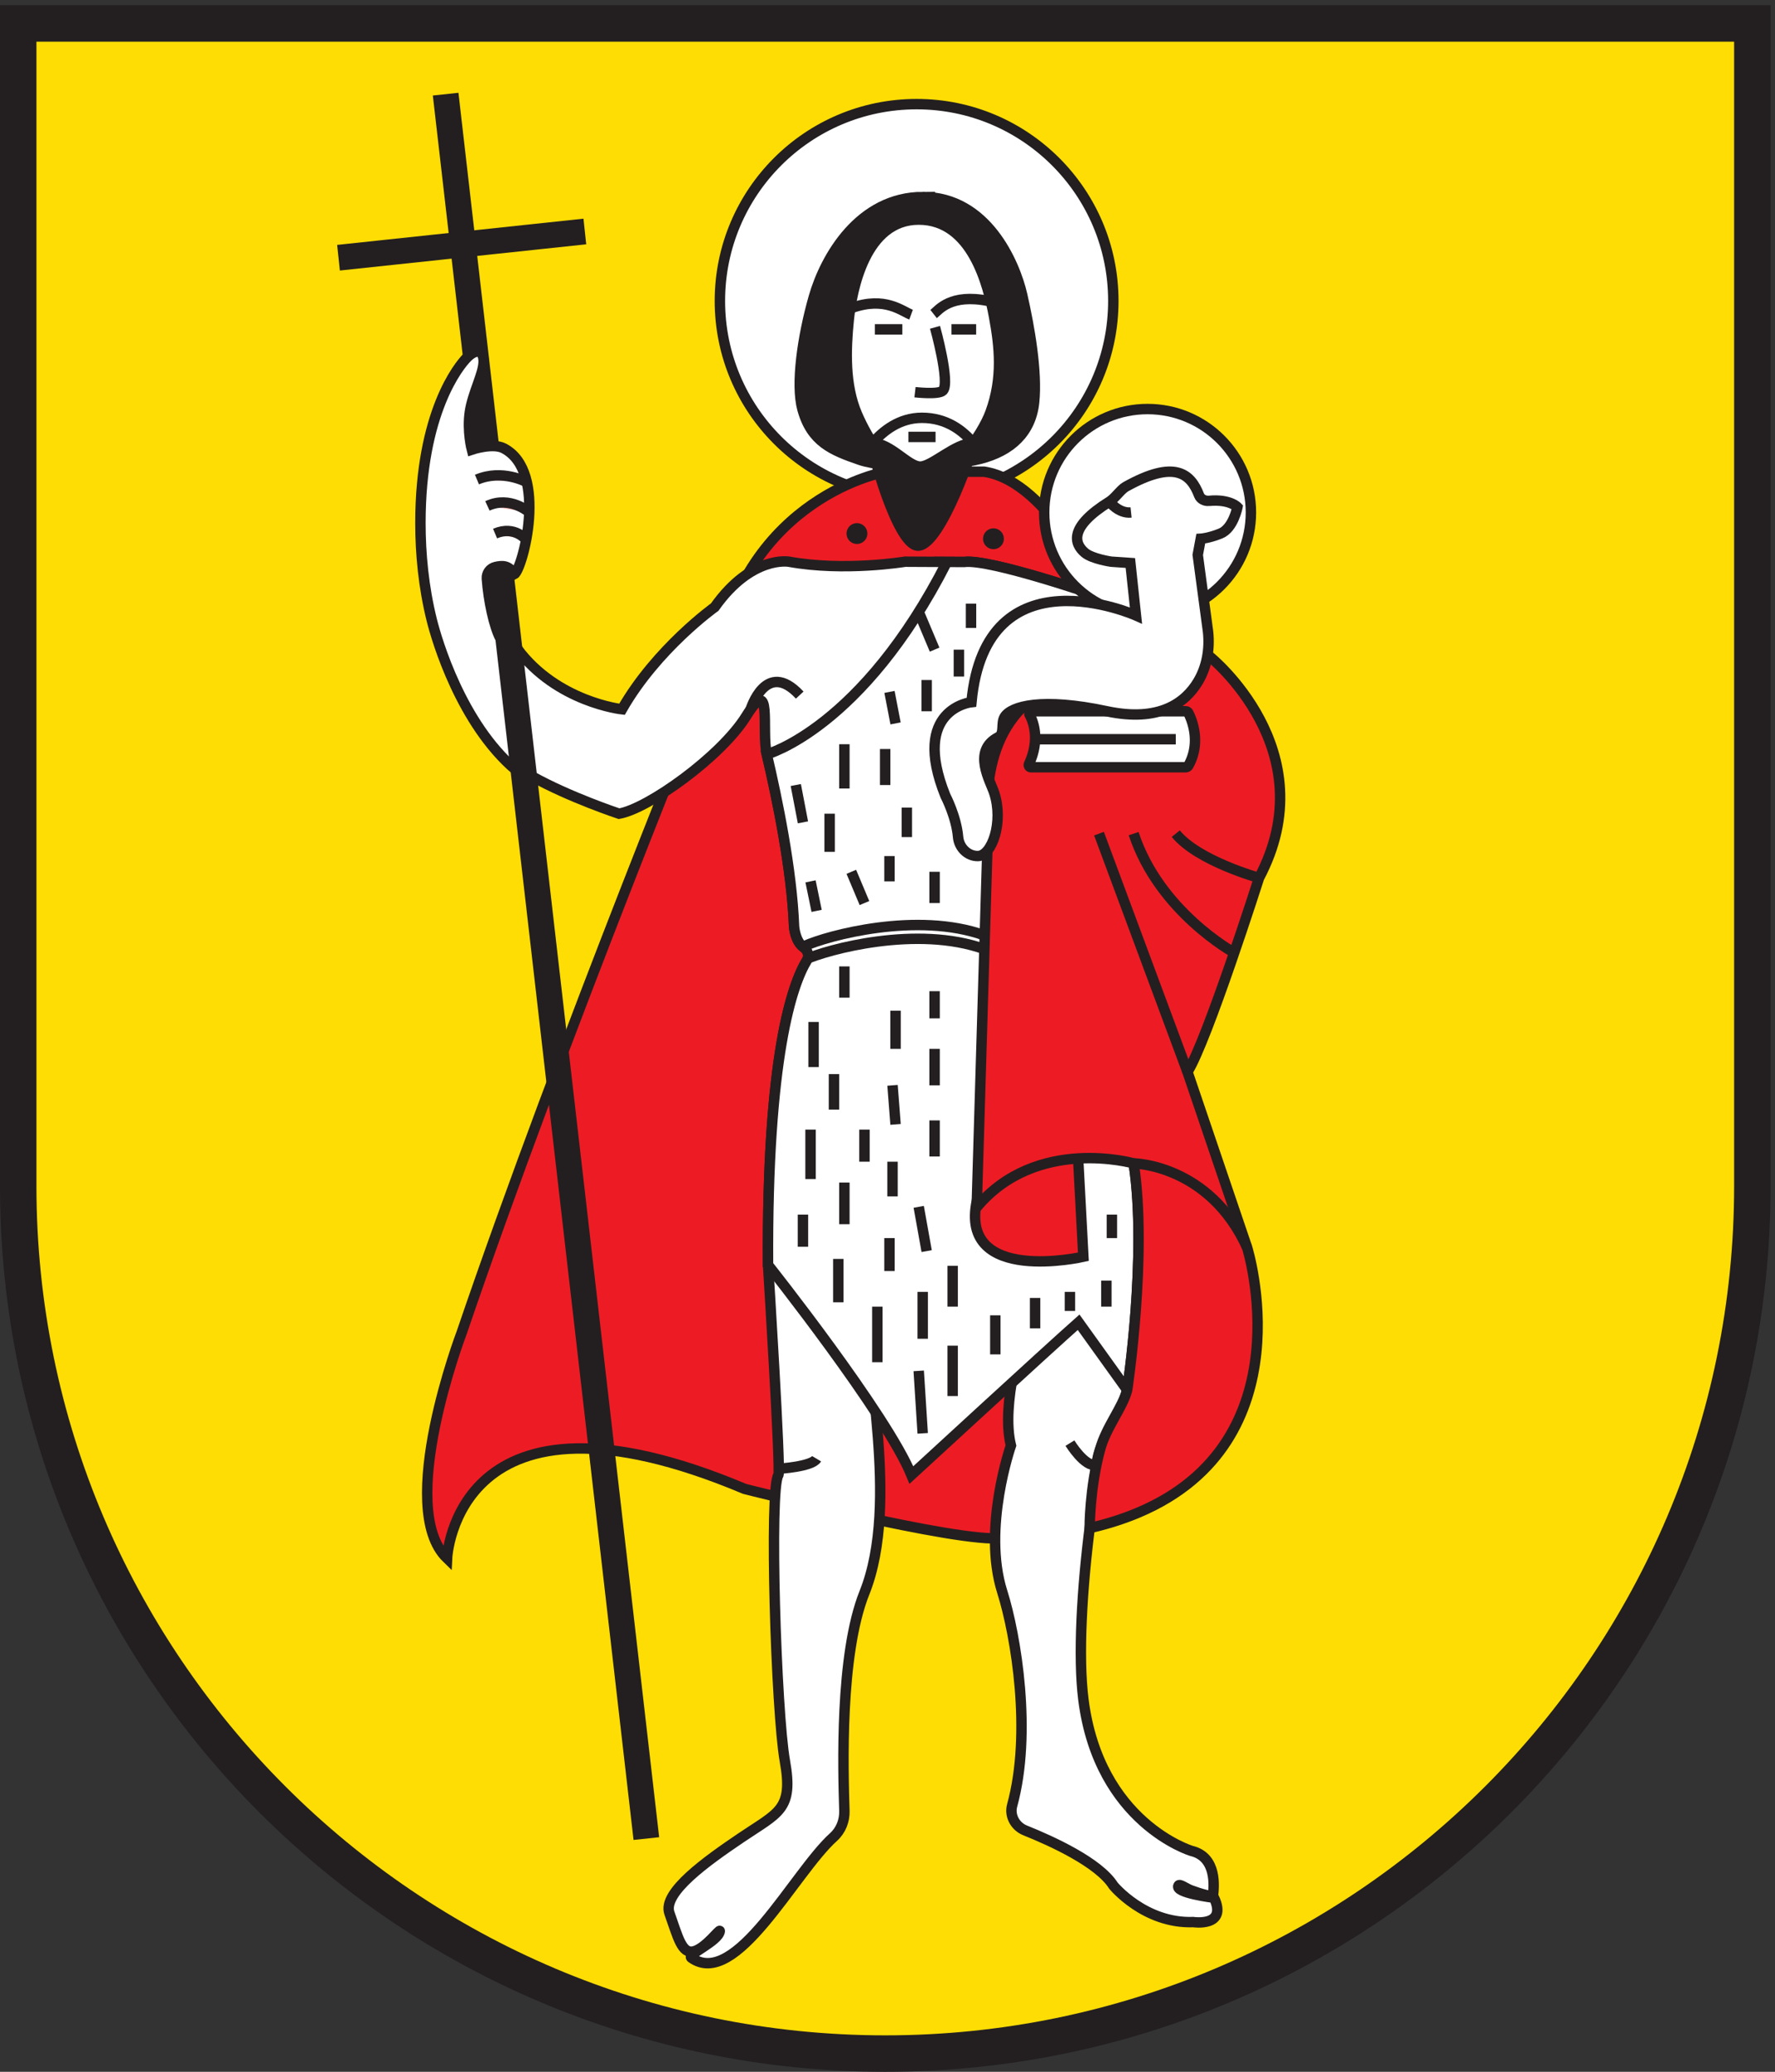 <svg xmlns="http://www.w3.org/2000/svg" height="264.573" width="226.773" xml:space="preserve"><rect width="100%" height="100%" fill="#333333" stroke="none"/><path style="fill:#fddd04;fill-opacity:1;fill-rule:evenodd;stroke:none" d="M850.391 17.5C391.137 17.5 17.5 391.129 17.5 850.391V1966.75h1665.79V850.391c0-459.262-373.63-832.891-832.899-832.891" transform="matrix(.133 0 0 -.133 0 264.573)"/><path style="fill:#231f20;fill-opacity:1;fill-rule:nonzero;stroke:none" d="M1700.79 1984.25H0V850.391C0 380.73 380.734 0 850.395 0c469.655 0 850.395 380.73 850.395 850.391V1984.25zm-35-35V850.391C1665.79 400.781 1300 35 850.395 35 400.785 35 35 400.781 35 850.391V1949.25h1630.79" transform="matrix(.133 0 0 -.133 0 264.573)"/><path style="fill:#fff;fill-opacity:1;fill-rule:nonzero;stroke:none" d="M1069.46 1700.31c0-104.36-84.601-188.97-188.964-188.97s-188.969 84.61-188.969 188.97 84.606 188.97 188.969 188.97 188.964-84.61 188.964-188.97" transform="matrix(.133 0 0 -.133 0 264.573)"/><path style="fill:none;stroke:#231f20;stroke-width:10;stroke-linecap:butt;stroke-linejoin:miter;stroke-miterlimit:10;stroke-dasharray:none;stroke-opacity:1" d="M1069.46 1700.31c0-104.36-84.601-188.97-188.964-188.97s-188.969 84.61-188.969 188.97 84.606 188.97 188.969 188.97 188.964-84.61 188.964-188.97z" transform="matrix(.133 0 0 -.133 0 264.573)"/><path style="fill:#ed1c24;fill-opacity:1;fill-rule:nonzero;stroke:none" d="M851.105 1536.34s-134.402-22.58-163.332-183.33c0 0-148.636-362.799-244.285-643.33 0 0-64.047-168.34-14.047-216.668 0 0 8.364 183.328 285.848 66.668 0 0 206.797-52.571 247.141-47.121 40.34 5.453 0 0 0 0l40.34 5.453 52.92 898.678s-45.81 109.65-110.194 119.65h-94.391" transform="matrix(.133 0 0 -.133 0 264.573)"/><path style="fill:none;stroke:#231f20;stroke-width:10;stroke-linecap:butt;stroke-linejoin:miter;stroke-miterlimit:10;stroke-dasharray:none;stroke-opacity:1" d="M851.105 1536.34s-134.402-22.58-163.332-183.33c0 0-148.636-362.799-244.285-643.33 0 0-64.047-168.34-14.047-216.668 0 0 8.364 183.328 285.848 66.668 0 0 206.797-52.571 247.141-47.121 40.34 5.453 0 0 0 0l40.34 5.453 52.92 898.678s-45.81 109.65-110.194 119.65z" transform="matrix(.133 0 0 -.133 0 264.573)"/><path style="fill:none;stroke:#231f20;stroke-width:10;stroke-linecap:butt;stroke-linejoin:miter;stroke-miterlimit:10;stroke-dasharray:none;stroke-opacity:1" d="M828.191 1476.97a5.001 5.001 0 1 0-5 5c2.758 0 5-2.24 5-5zM959.316 1471.97a5 5 0 1 0-10.001.001 5 5 0 0 0 10.001-.001z" transform="matrix(.133 0 0 -.133 0 264.573)"/><path style="fill:#231f20;fill-opacity:1;fill-rule:nonzero;stroke:none" d="m557.613 1759.13-226.687-24.11-1.563 14.66 226.688 24.12 1.562-14.67" transform="matrix(.133 0 0 -.133 0 264.573)"/><path style="fill:none;stroke:#231f20;stroke-width:10;stroke-linecap:butt;stroke-linejoin:miter;stroke-miterlimit:10;stroke-dasharray:none;stroke-opacity:1" d="m557.613 1759.13-226.687-24.11-1.563 14.66 226.688 24.12z" transform="matrix(.133 0 0 -.133 0 264.573)"/><path style="fill:#231f20;fill-opacity:1;fill-rule:nonzero;stroke:none" d="M612.984 228.109 421.32 1893.12l14.664 1.56L627.648 229.672l-14.664-1.563" transform="matrix(.133 0 0 -.133 0 264.573)"/><path style="fill:none;stroke:#231f20;stroke-width:10;stroke-linecap:butt;stroke-linejoin:miter;stroke-miterlimit:10;stroke-dasharray:none;stroke-opacity:1" d="M612.984 228.109 421.32 1893.12l14.664 1.56L627.648 229.672z" transform="matrix(.133 0 0 -.133 0 264.573)"/><path style="fill:#fff;fill-opacity:1;fill-rule:nonzero;stroke:none" d="M496.789 1366.48c38.137-51.47 100.688-58.25 100.688-58.25 33.336 58.33 89.05 98.11 89.05 98.11 35.422 50 71.246 43.62 71.246 43.62 53.332-9.71 111.668 0 111.668 0l40.219-.2 16.445-.08c25 3.33 129.585-32.99 129.585-32.99l23.75-505.35c30-80.781 3.33-256.66 3.33-256.66-6.48-25.301-24.28-43.758-28.59-66.371-3.66-19.219-4.45-42.957-6.7-60.34-8.35-64.27-11.97-129.43-6.79-170.41 15-118.719 103.84-145.477 103.84-145.477 24.77-5.891 21.58-34.832 20.71-42.66-.21-1.91-11.41 1.238-21.06 4.789-5.29 1.949-10.94 6.578-12.12 4.59-4.16-6.981 34.14-11.719 34.14-11.719 13.33-28.332-20-23.332-20-23.332-46.67-1.668-76.67 35-76.67 35-14 22.172-59.03 42.699-84.788 53.031-9.543 3.821-15.199 14.078-12.476 24 19.078 69.449 3.898 162.66-9.586 205.348-19.246 60.93 8.425 140.211 8.425 140.211-10 40 11.668 106.672 11.668 106.672l-143.332-1.672c-12.613-18.211 26.047-158.762-9.05-246.328-23.875-59.582-20.512-169.91-19.286-209.461.297-9.531-3.398-18.789-10.48-25.18-38.074-34.301-93.742-146.492-136.508-115.851-4.367 3.128 26.113 15.98 27.285 25.531.34 2.758-13.5-16.531-24.988-19.403-11.488-2.878-15.133 13.614-23.363 36.641-7.086 19.832 36.211 50.359 68.765 72.383 36.114 24.43 50.504 26.808 42.129 73.726-8.379 46.911-15.238 261.313-6.242 274.614 2.574 3.797-9.93 201.668-9.93 201.668-1.199 201.211 23.426 269.87 37.375 292.59 2.625 4.27.977 9.59-3.16 12.42-8.32 5.7-9.215 19.99-9.215 19.99-2.101 54.67-16.144 122.61-26.226 165.32-5.445 23.07 6.012 78.19-19.688 36.78-24.273-39.11-94.605-89.19-122.254-93.77 0 0-47.554 15.72-83.71 35.91l-14.106 122.56" transform="matrix(.133 0 0 -.133 0 264.573)"/><path style="fill:none;stroke:#231f20;stroke-width:10;stroke-linecap:butt;stroke-linejoin:miter;stroke-miterlimit:10;stroke-dasharray:none;stroke-opacity:1" d="M496.789 1366.48c38.137-51.47 100.688-58.25 100.688-58.25 33.336 58.33 89.05 98.11 89.05 98.11 35.422 50 71.246 43.62 71.246 43.62 53.332-9.71 111.668 0 111.668 0l40.219-.2 16.445-.08c25 3.33 129.585-32.99 129.585-32.99l23.75-505.35c30-80.781 3.33-256.66 3.33-256.66-6.48-25.301-24.28-43.758-28.59-66.371-3.66-19.219-4.45-42.957-6.7-60.34-8.35-64.27-11.97-129.43-6.79-170.41 15-118.719 103.84-145.477 103.84-145.477 24.77-5.891 21.58-34.832 20.71-42.66-.21-1.91-11.41 1.238-21.06 4.789-5.29 1.949-10.94 6.578-12.12 4.59-4.16-6.981 34.14-11.719 34.14-11.719 13.33-28.332-20-23.332-20-23.332-46.67-1.668-76.67 35-76.67 35-14 22.172-59.03 42.699-84.788 53.031-9.543 3.821-15.199 14.078-12.476 24 19.078 69.449 3.898 162.66-9.586 205.348-19.246 60.93 8.425 140.211 8.425 140.211-10 40 11.668 106.672 11.668 106.672l-143.332-1.672c-12.613-18.211 26.047-158.762-9.05-246.328-23.875-59.582-20.512-169.91-19.286-209.461.297-9.531-3.398-18.789-10.48-25.18-38.074-34.301-93.742-146.492-136.508-115.851-4.367 3.128 26.113 15.98 27.285 25.531.34 2.758-13.5-16.531-24.988-19.403-11.488-2.878-15.133 13.614-23.363 36.641-7.086 19.832 36.211 50.359 68.765 72.383 36.114 24.43 50.504 26.808 42.129 73.726-8.379 46.911-15.238 261.313-6.242 274.614 2.574 3.797-9.93 201.668-9.93 201.668-1.199 201.211 23.426 269.87 37.375 292.59 2.625 4.27.977 9.59-3.16 12.42-8.32 5.7-9.215 19.99-9.215 19.99-2.101 54.67-16.144 122.61-26.226 165.32-5.445 23.07 6.012 78.19-19.688 36.78-24.273-39.11-94.605-89.19-122.254-93.77 0 0-47.554 15.72-83.71 35.91z" transform="matrix(.133 0 0 -.133 0 264.573)"/><path style="fill:#fff;fill-opacity:1;fill-rule:nonzero;stroke:none" d="m909.66 1449.76 16.445-.08c25 3.33 129.585-32.99 129.585-32.99l23.75-505.35c4.31-11.61 7.45-25.18 9.67-39.918 13.21-87.793-6.34-216.742-6.34-216.742l-46.66 65c-28.34-25-160.614-146.668-160.614-146.668C851.551 631.34 737.773 774.68 737.773 774.68c-1.195 200.82 23.329 269.61 37.297 292.46 2.66 4.35.961 9.71-3.215 12.64-8.199 5.76-9.082 19.9-9.082 19.9-2.101 54.67-16.144 122.61-26.226 165.32 0 0 91.668 24.84 173.113 184.76" transform="matrix(.133 0 0 -.133 0 264.573)"/><path style="fill:none;stroke:#231f20;stroke-width:10;stroke-linecap:butt;stroke-linejoin:miter;stroke-miterlimit:10;stroke-dasharray:none;stroke-opacity:1" d="m909.66 1449.76 16.445-.08c25 3.33 129.585-32.99 129.585-32.99l23.75-505.35c4.31-11.61 7.45-25.18 9.67-39.918 13.21-87.793-6.34-216.742-6.34-216.742l-46.66 65c-28.34-25-160.614-146.668-160.614-146.668C851.551 631.34 737.773 774.68 737.773 774.68c-1.195 200.82 23.329 269.61 37.297 292.46 2.66 4.35.961 9.71-3.215 12.64-8.199 5.76-9.082 19.9-9.082 19.9-2.101 54.67-16.144 122.61-26.226 165.32 0 0 91.668 24.84 173.113 184.76zM768.207 1321.86c-32.312 34.84-47.105-13.63-47.105-13.63M932.773 1409.68v-23.34M897.773 1365.51l-15.253 36.2M921.105 1365.51v-25.83M890.148 1306.34v30M860.273 1294.68l-5.832 30.23M811.105 1274.68v-42.5M850.273 1270.09v-34.58M871.105 1213.84v-28.33M897.773 1152.18v-30M854.441 1167.31v-24.3M817.773 1152.18l12.618-30M796.941 1208.01v-36.67M771.313 1199.68l-6.872 35.83M778.605 1143.01l5.836-28.33M811.105 1031.34v30M897.773 1037.57v-26.08M897.773 982.18v-35M860.273 982.18v36.66M781.523 1008.01v-43.33M801.105 957.961V923.84M857.355 947.18l2.918-37.5M897.773 913.512V878.84M857.355 873.84v-33.328M830.391 904.68v-30.84M778.605 904.68v-47.5M771.313 823.012V792.18M811.105 853.84v-40M805.273 780.512V738.84M854.441 800.512V768.84M882.52 830.512l7.628-42.5M915.121 773.84v-39.16M886.336 748.84v-45M842.773 734.68v-53.34M1068.08 823.012v-22.5M1062.77 759.68v-25M1027.77 748.84v-18.328M994.313 743.012V713.84M956.105 726.34v-37.5M915.121 697.18v-48.34M882.52 673.012l3.816-60" transform="matrix(.133 0 0 -.133 0 264.573)"/><path style="fill:none;stroke:#231f20;stroke-width:10;stroke-linecap:butt;stroke-linejoin:miter;stroke-miterlimit:10;stroke-dasharray:none;stroke-opacity:1" d="M945.984 1091.03c-65.234 23.61-151.773-.44-172.578-9.88" transform="matrix(.133 0 0 -.133 0 264.573)"/><path style="fill:none;stroke:#231f20;stroke-width:10;stroke-linecap:butt;stroke-linejoin:miter;stroke-miterlimit:10;stroke-dasharray:none;stroke-opacity:1" d="M945.984 1077.8c-65.234 23.61-151.773-.43-172.578-9.87" transform="matrix(.133 0 0 -.133 0 264.573)"/><path style="fill:#fff;fill-opacity:1;fill-rule:nonzero;stroke:none" d="M1027.77 603.629s14.43-23.57 25.44-20.879" transform="matrix(.133 0 0 -.133 0 264.573)"/><path style="fill:none;stroke:#231f20;stroke-width:10;stroke-linecap:butt;stroke-linejoin:miter;stroke-miterlimit:10;stroke-dasharray:none;stroke-opacity:1" d="M1027.77 603.629s14.43-23.57 25.44-20.879" transform="matrix(.133 0 0 -.133 0 264.573)"/><path style="fill:#fff;fill-opacity:1;fill-rule:nonzero;stroke:none" d="M748.055 579.039s31.824 1.902 36.386 9.59" transform="matrix(.133 0 0 -.133 0 264.573)"/><path style="fill:none;stroke:#231f20;stroke-width:10;stroke-linecap:butt;stroke-linejoin:miter;stroke-miterlimit:10;stroke-dasharray:none;stroke-opacity:1" d="M748.055 579.039s31.824 1.902 36.386 9.59" transform="matrix(.133 0 0 -.133 0 264.573)"/><path style="fill:#fff;fill-opacity:1;fill-rule:evenodd;stroke:none" d="M495.34 1250.09c-52.332 44.59-75.645 124.11-80.524 143.6-7.925 31.65-10.953 64.02-10.953 93.36 0 106.26 36.989 151.17 44.891 159.08 7.902 7.9 15.805 7.9 15.805-3.95 0-11.86-10.539-30.19-13.25-48.55-2.743-18.34 1.914-36.07 1.914-36.07s20.082 6.74 30.636 1.28c43.407-22.46 17.883-117.11 9.981-121.06-5.008 9.47-12.293 8.37-18 7.05-5.059-1.18-8.555-5.91-8.184-11.09 1.492-20.77 6.797-46.07 13.199-57.83l14.485-125.82" transform="matrix(.133 0 0 -.133 0 264.573)"/><path style="fill:none;stroke:#231f20;stroke-width:10;stroke-linecap:butt;stroke-linejoin:miter;stroke-miterlimit:10;stroke-dasharray:none;stroke-opacity:1" d="M495.34 1250.09c-52.332 44.59-75.645 124.11-80.524 143.6-7.925 31.65-10.953 64.02-10.953 93.36 0 106.26 36.989 151.17 44.891 159.08 7.902 7.9 15.805 7.9 15.805-3.95 0-11.86-10.539-30.19-13.25-48.55-2.743-18.34 1.914-36.07 1.914-36.07s20.082 6.74 30.636 1.28c43.407-22.46 17.883-117.11 9.981-121.06-5.008 9.47-12.293 8.37-18 7.05-5.059-1.18-8.555-5.91-8.184-11.09 1.492-20.77 6.797-46.07 13.199-57.83z" transform="matrix(.133 0 0 -.133 0 264.573)"/><path style="fill:#f8b0a9;fill-opacity:1;fill-rule:evenodd;stroke:none" d="M505.426 1526.61s-23 12.41-47.258 2.2" transform="matrix(.133 0 0 -.133 0 264.573)"/><path style="fill:none;stroke:#231f20;stroke-width:10;stroke-linecap:butt;stroke-linejoin:miter;stroke-miterlimit:10;stroke-dasharray:none;stroke-opacity:1" d="M505.426 1526.61s-23 12.41-47.258 2.2" transform="matrix(.133 0 0 -.133 0 264.573)"/><path style="fill:#f8b0a9;fill-opacity:1;fill-rule:evenodd;stroke:none" d="M508.398 1497.37s-18.363 16.21-40.175 6.15" transform="matrix(.133 0 0 -.133 0 264.573)"/><path style="fill:none;stroke:#231f20;stroke-width:10;stroke-linecap:butt;stroke-linejoin:miter;stroke-miterlimit:10;stroke-dasharray:none;stroke-opacity:1" d="M508.398 1497.37s-18.363 16.21-40.175 6.15" transform="matrix(.133 0 0 -.133 0 264.573)"/><path style="fill:#f8b0a9;fill-opacity:1;fill-rule:evenodd;stroke:none" d="M505.426 1470.97s-10.875 13.98-29.863 6" transform="matrix(.133 0 0 -.133 0 264.573)"/><path style="fill:none;stroke:#231f20;stroke-width:10;stroke-linecap:butt;stroke-linejoin:miter;stroke-miterlimit:10;stroke-dasharray:none;stroke-opacity:1" d="M505.426 1470.97s-10.875 13.98-29.863 6" transform="matrix(.133 0 0 -.133 0 264.573)"/><path style="fill:#ed1c24;fill-opacity:1;fill-rule:nonzero;stroke:none" d="M938.379 836.379c-17.5-81.25 102.311-53.789 102.311-53.789l-5.03 94.379-17.89 25.621-79.391-66.211" transform="matrix(.133 0 0 -.133 0 264.573)"/><path style="fill:none;stroke:#231f20;stroke-width:10;stroke-linecap:butt;stroke-linejoin:miter;stroke-miterlimit:10;stroke-dasharray:none;stroke-opacity:1" d="M938.379 836.379c-17.5-81.25 102.311-53.789 102.311-53.789l-5.03 94.379-17.89 25.621z" transform="matrix(.133 0 0 -.133 0 264.573)"/><path style="fill:#ed1c24;fill-opacity:1;fill-rule:nonzero;stroke:none" d="M1162.15 1358.81s112.29-89.97 47.29-212.47c0 0-50.3-157.496-68.75-186.25l57.32-168.75s57.93-185.578-104.31-254.32c-13.97-5.911-29.57-10.961-46.98-14.961 0 0-.12 38.32 10.08 75.742 5.79 21.258 21.63 39.929 25.97 56.879 0 0 19.68 129.761 6.22 217.558 0 0-93.299 26.602-150.799-42.148l11.125 372.5s-12.375 95 62.624 127.5c75 32.5 150.21 28.72 150.21 28.72" transform="matrix(.133 0 0 -.133 0 264.573)"/><path style="fill:none;stroke:#231f20;stroke-width:10;stroke-linecap:butt;stroke-linejoin:miter;stroke-miterlimit:10;stroke-dasharray:none;stroke-opacity:1" d="M1162.15 1358.81s112.29-89.97 47.29-212.47c0 0-50.3-157.496-68.75-186.25l57.32-168.75s57.93-185.578-104.31-254.32c-13.97-5.911-29.57-10.961-46.98-14.961 0 0-.12 38.32 10.08 75.742 5.79 21.258 21.63 39.929 25.97 56.879 0 0 19.68 129.761 6.22 217.558 0 0-93.299 26.602-150.799-42.148l11.125 372.5s-12.375 95 62.624 127.5c75 32.5 150.21 28.72 150.21 28.72z" transform="matrix(.133 0 0 -.133 0 264.573)"/><path style="fill:none;stroke:#231f20;stroke-width:10;stroke-linecap:butt;stroke-linejoin:miter;stroke-miterlimit:10;stroke-dasharray:none;stroke-opacity:1" d="M1088.99 872.238s72.58-.898 109.02-80.898M1140.69 960.09l-85 228.75M1185.59 1074.47s-72.06 39.37-96.6 114.37M1209.44 1146.34s-58.75 16.25-80 42.5" transform="matrix(.133 0 0 -.133 0 264.573)"/><path style="fill:#fff;fill-opacity:1;fill-rule:nonzero;stroke:none" d="M990.355 1252.59h148.475c1.15 0 2.25.64 2.81 1.64 12.45 22.37 3.05 44.35-.05 50.45-.54 1.05-1.58 1.66-2.76 1.66H991.09a2.29 2.29 0 0 1-2.035-3.39c3.715-6.92 10.066-23.97-.598-47.24-.664-1.44.309-3.12 1.898-3.12" transform="matrix(.133 0 0 -.133 0 264.573)"/><path style="fill:none;stroke:#231f20;stroke-width:10;stroke-linecap:butt;stroke-linejoin:miter;stroke-miterlimit:10;stroke-dasharray:none;stroke-opacity:1" d="M990.355 1252.59h148.475c1.15 0 2.25.64 2.81 1.64 12.45 22.37 3.05 44.35-.05 50.45-.54 1.05-1.58 1.66-2.76 1.66H991.09a2.29 2.29 0 0 1-2.035-3.39c3.715-6.92 10.066-23.97-.598-47.24-.664-1.44.309-3.12 1.898-3.12z" transform="matrix(.133 0 0 -.133 0 264.573)"/><path style="fill:#fff;fill-opacity:1;fill-rule:nonzero;stroke:none" d="M1129.44 1279.47H994.313" transform="matrix(.133 0 0 -.133 0 264.573)"/><path style="fill:none;stroke:#231f20;stroke-width:10;stroke-linecap:butt;stroke-linejoin:miter;stroke-miterlimit:10;stroke-dasharray:none;stroke-opacity:1" d="M1129.44 1279.47H994.313" transform="matrix(.133 0 0 -.133 0 264.573)"/><path style="fill:#fff;fill-opacity:1;fill-rule:nonzero;stroke:none" d="M1201.63 1497.22c0-54.84-44.45-99.3-99.29-99.3-54.85 0-99.3 44.46-99.3 99.3 0 54.84 44.45 99.3 99.3 99.3 54.84 0 99.29-44.46 99.29-99.3" transform="matrix(.133 0 0 -.133 0 264.573)"/><path style="fill:none;stroke:#231f20;stroke-width:10;stroke-linecap:butt;stroke-linejoin:miter;stroke-miterlimit:10;stroke-dasharray:none;stroke-opacity:1" d="M1201.63 1497.22c0-54.84-44.45-99.3-99.29-99.3-54.85 0-99.3 44.46-99.3 99.3 0 54.84 44.45 99.3 99.3 99.3 54.84 0 99.29-44.46 99.29-99.3z" transform="matrix(.133 0 0 -.133 0 264.573)"/><path style="fill:#fff;fill-opacity:1;fill-rule:nonzero;stroke:none" d="M1161.36 1508.38c-3.96-.36-8.11 1.6-9.53 5.32-8.14 21.23-23.75 34.21-70.39 8.25-4.9-2.73-10.14-10.86-15.75-14.36-39.09-24.37-33.97-40.24-23.62-49.04 6.96-5.92 25.28-8.59 25.28-8.59l18.47-1.26 5.38-50.38s-144.259 64.27-158.009-83.23c0 0-58.75-6.25-25-90 0 0 10.454-19.88 12.141-39.52.863-10.02 9.082-18.46 19.133-18.25 13.359.27 24.719 32.36 15.601 60.53-3.796 11.73-21.461 40.57 3.797 53.57 6.621 3.4 2.289 13.18 6.18 19.53 6.336 10.34 36.047 18.64 98.147 5.39 50.78-10.83 75.52 8.41 87.53 28.32 8.64 14.32 11.52 31.38 9.73 48l-9.9 73.82 2.89 15.49s7.54.42 18.92 5c12.44 5 16.31 25.39 16.31 25.39s-7.19 7.87-27.31 6.02" transform="matrix(.133 0 0 -.133 0 264.573)"/><path style="fill:none;stroke:#231f20;stroke-width:10;stroke-linecap:butt;stroke-linejoin:miter;stroke-miterlimit:10;stroke-dasharray:none;stroke-opacity:1" d="M1161.36 1508.38c-3.96-.36-8.11 1.6-9.53 5.32-8.14 21.23-23.75 34.21-70.39 8.25-4.9-2.73-10.14-10.86-15.75-14.36-39.09-24.37-33.97-40.24-23.62-49.04 6.96-5.92 25.28-8.59 25.28-8.59l18.47-1.26 5.38-50.38s-144.259 64.27-158.009-83.23c0 0-58.75-6.25-25-90 0 0 10.454-19.88 12.141-39.52.863-10.02 9.082-18.46 19.133-18.25 13.359.27 24.719 32.36 15.601 60.53-3.796 11.73-21.461 40.57 3.797 53.57 6.621 3.4 2.289 13.18 6.18 19.53 6.336 10.34 36.047 18.64 98.147 5.39 50.78-10.83 75.52 8.41 87.53 28.32 8.64 14.32 11.52 31.38 9.73 48l-9.9 73.82 2.89 15.49s7.54.42 18.92 5c12.44 5 16.31 25.39 16.31 25.39s-7.19 7.87-27.31 6.02z" transform="matrix(.133 0 0 -.133 0 264.573)"/><path style="fill:none;stroke:#231f20;stroke-width:10;stroke-linecap:butt;stroke-linejoin:miter;stroke-miterlimit:10;stroke-dasharray:none;stroke-opacity:1" d="M1065.69 1507.59s8.8-11.62 20.8-10.37" transform="matrix(.133 0 0 -.133 0 264.573)"/><path style="fill:#231f20;fill-opacity:1;fill-rule:evenodd;stroke:none" d="M886.531 1800.09c60.895 0 88.223-62.79 95.36-93.96 7.148-31.2 14.504-73.77 11.492-102.93-2.981-29.15-22.168-46.97-51.961-54.53-29.793-7.6-90.223-9.62-115.359-.98-26.625 9.15-46.672 17.24-55.29 48.83-6.457 23.67.028 69.34 11.012 107.69 10.988 38.31 43.856 95.88 104.746 95.88" transform="matrix(.133 0 0 -.133 0 264.573)"/><path style="fill:none;stroke:#231f20;stroke-width:10;stroke-linecap:butt;stroke-linejoin:miter;stroke-miterlimit:10;stroke-dasharray:none;stroke-opacity:1" d="M886.531 1800.09c60.895 0 88.223-62.79 95.36-93.96 7.148-31.2 14.504-73.77 11.492-102.93-2.981-29.15-22.168-46.97-51.961-54.53-29.793-7.6-90.223-9.62-115.359-.98-26.625 9.15-46.672 17.24-55.29 48.83-6.457 23.67.028 69.34 11.012 107.69 10.988 38.31 43.856 95.88 104.746 95.88z" transform="matrix(.133 0 0 -.133 0 264.573)"/><path style="fill:#fff;fill-opacity:1;fill-rule:evenodd;stroke:none" d="M882.52 1778.41c51.496 0 66.796-63.19 72.359-93.18 5.328-28.73 8.609-58.81-3.43-91.71-8.015-21.91-37.773-66.04-68.929-64.68-26.403 1.15-49.172 39.18-59.344 63-11.809 27.64-10.828 60.85-7.863 90.29 2.878 28.62 15.71 96.28 67.207 96.28" transform="matrix(.133 0 0 -.133 0 264.573)"/><path style="fill:none;stroke:#231f20;stroke-width:10;stroke-linecap:butt;stroke-linejoin:miter;stroke-miterlimit:10;stroke-dasharray:none;stroke-opacity:1" d="M882.52 1778.41c51.496 0 66.796-63.19 72.359-93.18 5.328-28.73 8.609-58.81-3.43-91.71-8.015-21.91-37.773-66.04-68.929-64.68-26.403 1.15-49.172 39.18-59.344 63-11.809 27.64-10.828 60.85-7.863 90.29 2.878 28.62 15.71 96.28 67.207 96.28z" transform="matrix(.133 0 0 -.133 0 264.573)"/><path style="fill:#231f20;fill-opacity:1;fill-rule:evenodd;stroke:none" d="M934.891 1563.84c-17.09 0-39.051-22.25-50.715-22.57-11.629-.32-28.707 22.57-46.071 22.57-3.117 0 23.387-98.5 43.731-98.5 22.023 0 55.254 98.5 53.055 98.5" transform="matrix(.133 0 0 -.133 0 264.573)"/><path style="fill:none;stroke:#231f20;stroke-width:10;stroke-linecap:butt;stroke-linejoin:miter;stroke-miterlimit:10;stroke-dasharray:none;stroke-opacity:1" d="M934.891 1563.84c-17.09 0-39.051-22.25-50.715-22.57-11.629-.32-28.707 22.57-46.071 22.57-3.117 0 23.387-98.5 43.731-98.5 22.023 0 55.254 98.5 53.055 98.5zM840.402 1673.06h26.375M898.176 1674.98s14.734-53.05 7.597-60.71c-3.914-4.21-26.82-1.56-26.82-1.56M934.891 1563.84c-9.414 11.48-25.286 24.26-49.235 24.26-21.945 0-37.515-12.84-47.551-24.26M818.191 1693.61c32.082 11.4 48.235-3.25 56.981-6.45M896.832 1687.74c4.902 3.84 16.078 19.82 52.484 12.57M872.609 1569.72h26.09M913.988 1673.06h23.707" transform="matrix(.133 0 0 -.133 0 264.573)"/></svg>